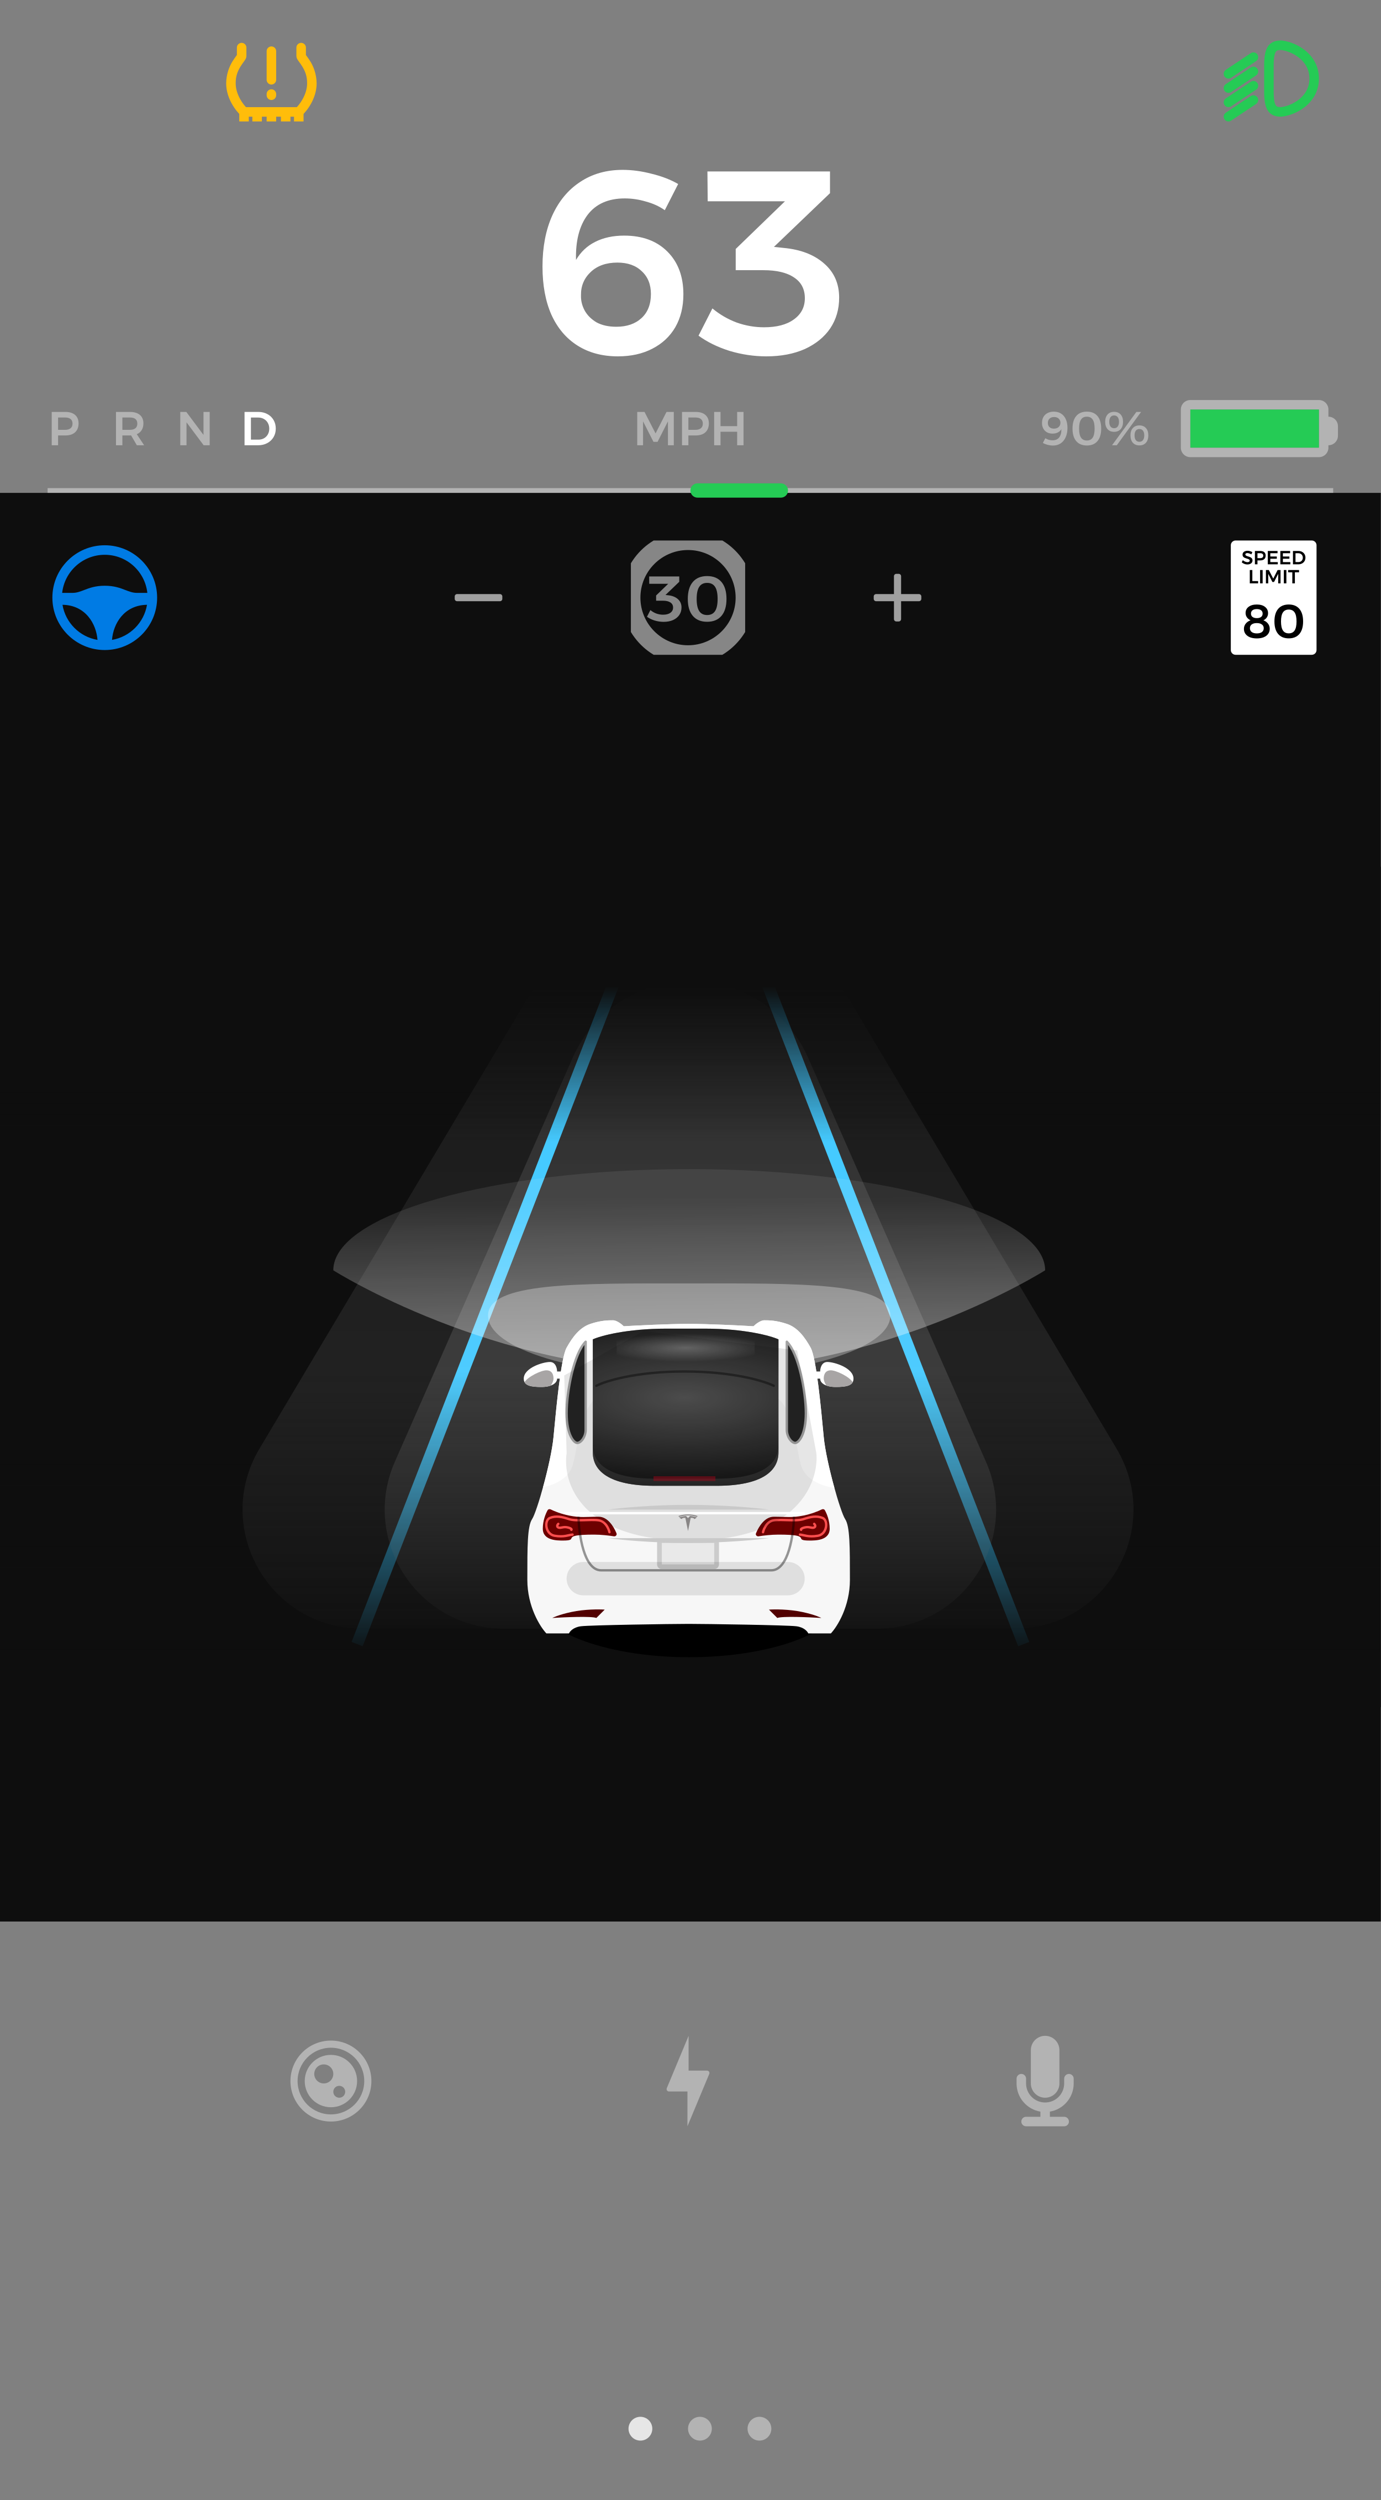 <?xml version="1.0" encoding="UTF-8" standalone="no"?><!DOCTYPE svg PUBLIC "-//W3C//DTD SVG 1.1//EN" "http://www.w3.org/Graphics/SVG/1.1/DTD/svg11.dtd"><svg width="100%" height="100%" viewBox="0 0 2417 4375" version="1.1" xmlns="http://www.w3.org/2000/svg" xmlns:xlink="http://www.w3.org/1999/xlink" xml:space="preserve" xmlns:serif="http://www.serif.com/" style="fill-rule:evenodd;clip-rule:evenodd;stroke-linejoin:round;stroke-miterlimit:1.414;"><rect x="0" y="0" width="2417" height="4375" fill="#808080" stroke="none"/><g id="Sidebar"><g id="Dark"><g id="Group"><path id="path0_fill" d="M1141.67,4250c0,11.506 -9.328,20.833 -20.834,20.833c-11.506,0 -20.833,-9.327 -20.833,-20.833c0,-11.506 9.327,-20.833 20.833,-20.833c11.506,0 20.834,9.327 20.834,20.833Z" style="fill:#fff;fill-opacity:0.8;fill-rule:nonzero;"/><path id="path0_fill1" serif:id="path0_fill" d="M1245.83,4250c0,11.506 -9.327,20.833 -20.833,20.833c-11.506,0 -20.833,-9.327 -20.833,-20.833c0,-11.506 9.327,-20.833 20.833,-20.833c11.506,0 20.833,9.327 20.833,20.833Z" style="fill:#fff;fill-opacity:0.4;fill-rule:nonzero;"/><path id="path0_fill2" serif:id="path0_fill" d="M1350,4250c0,11.506 -9.327,20.833 -20.833,20.833c-11.506,0 -20.834,-9.327 -20.834,-20.833c0,-11.506 9.328,-20.833 20.834,-20.833c11.506,0 20.833,9.327 20.833,20.833Z" style="fill:#fff;fill-opacity:0.4;fill-rule:nonzero;"/></g><g id="action-icons" serif:id="action icons"><path id="path1_fill" d="M1829.17,3562.5c-13.808,0 -25,11.194 -25,25l0,58.333c0,13.807 11.192,25 25,25c13.807,0 25,-11.193 25,-25l0,-58.333c0,-13.806 -11.193,-25 -25,-25Zm-33.334,75c0,-4.602 -3.731,-8.333 -8.333,-8.333c-4.602,0 -8.333,3.731 -8.333,8.333l0,8.333c0,24.775 18.018,45.341 41.666,49.309l0,9.025l-25,0c-4.602,0 -8.333,3.731 -8.333,8.333c0,4.602 3.731,8.333 8.333,8.333l66.667,0c4.602,0 8.333,-3.731 8.333,-8.333c0,-4.602 -3.731,-8.333 -8.333,-8.333l-25,0l0,-9.025c23.648,-3.968 41.667,-24.534 41.667,-49.309l0,-8.333c0,-4.602 -3.732,-8.333 -8.334,-8.333c-4.602,0 -8.333,3.731 -8.333,8.333l0,8.333c0,18.411 -14.924,33.334 -33.333,33.334c-18.41,0 -33.334,-14.923 -33.334,-33.334l0,-8.333Z" style="fill:#fff;fill-opacity:0.4;"/><path id="path2_fill" d="M650,3641.67c0,39.119 -31.713,70.833 -70.833,70.833c-39.121,0 -70.834,-31.714 -70.834,-70.833c0,-39.12 31.713,-70.834 70.834,-70.834c39.12,0 70.833,31.714 70.833,70.834Zm-12.5,0c0,32.216 -26.117,58.333 -58.333,58.333c-32.217,0 -58.334,-26.117 -58.334,-58.333c0,-32.217 26.117,-58.334 58.334,-58.334c32.216,0 58.333,26.117 58.333,58.334Zm-58.333,45.833c25.313,0 45.833,-20.52 45.833,-45.833c0,-25.314 -20.52,-45.834 -45.833,-45.834c-25.314,0 -45.834,20.52 -45.834,45.834c0,25.313 20.52,45.833 45.834,45.833Zm-12.5,-41.667c9.205,0 16.666,-7.462 16.666,-16.666c0,-9.204 -7.461,-16.667 -16.666,-16.667c-9.205,0 -16.667,7.463 -16.667,16.667c0,9.204 7.462,16.666 16.667,16.666Zm37.5,14.584c0,5.753 -4.665,10.416 -10.417,10.416c-5.753,0 -10.417,-4.663 -10.417,-10.416c0,-5.754 4.664,-10.417 10.417,-10.417c5.752,0 10.417,4.663 10.417,10.417Z" style="fill:#fff;fill-opacity:0.4;"/><path id="path3_fill" d="M1205.18,3623.4l0,-60.898l-38.191,91.667c-1.144,2.744 0.87,5.769 3.845,5.769l32.312,0l0,60.897l38.191,-91.667c1.144,-2.744 -0.87,-5.768 -3.845,-5.768l-32.312,0Z" style="fill:#fff;fill-opacity:0.4;"/></g><g id="driving"><rect x="0" y="862.5" width="2416.67" height="2500" style="fill:#0e0e0e;fill-rule:nonzero;"/><g id="Dark1" serif:id="Dark"><g id="Group1" serif:id="Group"><path id="path4_stroke" d="M1802.8,2880.88l-454.443,-1160.42l19.396,-7.597l454.445,1160.41l-19.398,7.6Zm-1208.32,-7.629l458.534,-1160.41l19.375,7.656l-458.534,1160.42l-19.375,-7.659Z" style="fill:#0e0e0e;fill-rule:nonzero;"/><path id="path5_stroke" d="M1781.96,2880.85l-450.619,-1160.42l19.421,-7.541l450.619,1160.42l-19.421,7.542Zm-1166.66,-7.542l450.616,-1160.42l19.421,7.541l-450.621,1160.42l-19.416,-7.542Z" style="fill:#24c0ff;fill-rule:nonzero;"/><path id="path6_fill" d="M1414.47,1851.15l311.041,706.58c60.613,137.696 -40.233,292.271 -190.676,292.271l-652.999,0c-150.441,0 -251.287,-154.575 -190.675,-292.271l311.042,-706.58c35.975,-81.728 116.837,-134.482 206.133,-134.482c89.296,0 170.159,52.754 206.134,134.482Z" style="fill:url(#_Linear1);fill-rule:nonzero;"/><path id="path7_fill" d="M1490.15,1755.46l464.077,779.645c82.661,138.871 -17.41,314.892 -179.02,314.892l-1142.09,0c-161.608,0 -261.679,-176.021 -179.017,-314.892l464.075,-779.646c45.075,-75.728 126.692,-122.129 214.821,-122.129l142.333,0c88.13,0 169.746,46.401 214.821,122.13Z" style="fill:url(#_Linear2);fill-rule:nonzero;"/><rect id="path8_fill" x="0" y="1516.67" width="2416.67" height="487.5" style="fill:url(#_Linear3);fill-rule:nonzero;"/><rect id="path9_fill" x="0" y="2400" width="2416.67" height="587.5" style="fill:url(#_Linear4);fill-rule:nonzero;"/><g id="Model-3" serif:id="Model 3"><path id="path10_fill" d="M1479.17,2791.67c0,59.831 -122.188,108.333 -272.917,108.333c-150.728,0 -272.917,-48.502 -272.917,-108.333c0,-59.831 122.189,-108.334 272.917,-108.334c150.729,0 272.917,48.503 272.917,108.334Z" style="fill-rule:nonzero;"/><g id="Headlights"><path id="path11_fill" d="M1829.17,2222.92c0,0 -278.888,177.083 -622.917,177.083c-344.027,0 -622.917,-177.083 -622.917,-177.083c0,-97.801 278.89,-177.084 622.917,-177.084c344.029,0 622.917,79.283 622.917,177.084Z" style="fill:url(#_Linear5);fill-rule:nonzero;"/><path id="path12_fill" d="M1558.33,2302.1c0,58.68 -157.633,106.25 -352.083,106.25c-194.45,0 -352.083,-47.57 -352.083,-106.25c0,-58.681 157.633,-56.25 352.083,-56.25c194.45,0 352.083,-2.431 352.083,56.25Z" style="fill:#fff;fill-opacity:0.298;fill-rule:nonzero;"/></g><g id="Car"><path id="path13_fill" d="M1016.67,2845.83c-13.334,1.667 -19.445,9.03 -20.834,12.5l-39.583,0c-11.111,-11.804 -33.333,-47.083 -33.333,-93.75c0,-58.333 0,-93.75 8.333,-106.25c8.333,-12.5 33.333,-100 37.5,-143.75c4.167,-43.75 12.5,-137.5 22.917,-156.25c10.416,-18.75 22.916,-35.416 41.666,-41.666c18.75,-6.25 31.25,-6.25 39.584,-6.25c6.666,0 15.278,6.944 18.75,10.416c22.916,-1.389 80.833,-4.166 112.5,-4.166l2.083,0c31.667,0 89.583,2.777 112.5,4.166c3.472,-3.472 12.083,-10.416 18.75,-10.416c8.333,0 20.833,0 39.583,6.25c18.75,6.25 31.25,22.916 41.667,41.666c10.417,18.75 18.75,112.5 22.917,156.25c4.166,43.75 29.166,131.25 37.5,143.75c8.333,12.5 8.333,47.917 8.333,106.25c0,46.667 -22.221,81.946 -33.333,93.75l-39.584,0c-1.387,-3.47 -7.5,-10.833 -20.833,-12.5c-16.667,-2.083 -158.333,-4.166 -187.5,-4.166l-2.083,0c-29.167,0 -170.834,2.083 -187.5,4.166Z" style="fill:#f7f7f7;fill-rule:nonzero;"/><path id="path14_fill" d="M950.375,2602.58c18.717,-3.869 44.861,-14.675 51.721,-37.996c2.718,-9.246 4.871,-20.623 7.158,-32.72c6.477,-34.241 14.046,-74.258 38.676,-88.113l308.333,0c24.629,13.855 32.2,53.872 38.675,88.112c2.287,12.098 4.441,23.475 7.158,32.721c7.708,26.209 39.775,36.611 58.283,39.124c-8.362,-30.167 -16.483,-65.841 -18.7,-89.124l-0.758,-8.006c-4.371,-46.261 -12.338,-130.57 -22.158,-148.244c-10.417,-18.75 -22.917,-35.416 -41.667,-41.666c-18.75,-6.25 -31.25,-6.25 -39.583,-6.25c-6.665,0 -15.279,6.944 -18.75,10.416c-22.917,-1.389 -80.835,-4.166 -112.5,-4.166l-2.083,0c-31.665,0 -89.584,2.777 -112.5,4.166c-3.471,-3.472 -12.085,-10.416 -18.75,-10.416c-8.334,0 -20.834,0 -39.584,6.25c-18.75,6.25 -31.25,22.916 -41.666,41.666c-9.819,17.674 -17.786,101.983 -22.16,148.244l-0.757,8.006c-2.189,22.993 -10.132,58.072 -18.388,87.996Z" style="fill:#fff;"/><g id="Group2" serif:id="Group"><g id="Vector-2" serif:id="Vector 2"><path id="path15_fill" d="M1025,2502.08l0,-154.166c-20.833,20.833 -33.333,87.5 -33.333,125c0,37.5 12.5,52.083 18.75,52.083c6.25,0 14.583,-10.417 14.583,-22.917Z" style="fill:#252525;fill-rule:nonzero;"/><path id="path16_stroke_2x" d="M1025,2347.92l2.083,0c0,-0.843 -0.507,-1.603 -1.286,-1.925c-0.778,-0.323 -1.674,-0.144 -2.27,0.452l1.473,1.473Zm-2.083,0l0,154.166l4.166,0l0,-154.166l-4.166,0Zm0,154.166c0.031,5.889 -1.853,11.026 -4.582,14.966c-2.736,3.979 -5.837,5.868 -7.918,5.868l0,4.166c4.168,0 8.359,-3.32 11.352,-7.673c3,-4.394 5.283,-10.715 5.314,-17.327l-4.166,0Zm-12.5,20.834c-0.801,0 -2.263,-0.512 -4.13,-2.29c-1.916,-1.812 -3.839,-4.493 -5.703,-8.49c-3.742,-7.985 -6.834,-20.684 -6.834,-39.22l-4.167,0c0,18.963 3.159,32.305 7.229,40.988c2.042,4.336 4.416,7.645 6.601,9.739c2.236,2.129 4.68,3.439 7.004,3.439l0,-4.166Zm-16.667,-50c-0.004,-18.626 3.092,-44.425 8.797,-68.266c5.73,-23.962 13.965,-45.3 23.926,-55.261l-2.946,-2.946c-10.872,10.872 -19.304,33.283 -25.032,57.238c-5.754,24.076 -8.908,50.361 -8.912,69.235l4.167,0Z" style="fill:#a3a3a3;fill-rule:nonzero;"/></g><g id="Vector-3" serif:id="Vector 3"><path id="path17_fill" d="M1037.5,2541.67l0,-197.917c13.889,-6.25 59.167,-18.75 129.167,-18.75l66.666,0c70,0 115.278,12.5 129.167,18.75l0,197.917c0,31.25 -27.083,58.333 -108.333,58.333l-108.334,0c-81.25,0 -108.333,-27.083 -108.333,-58.333Z" style="fill:#545454;fill-rule:nonzero;"/><path id="path17_fill1" serif:id="path17_fill" d="M1037.5,2541.67l0,-197.917c13.889,-6.25 59.167,-18.75 129.167,-18.75l66.666,0c70,0 115.278,12.5 129.167,18.75l0,197.917c0,31.25 -27.083,58.333 -108.333,58.333l-108.334,0c-81.25,0 -108.333,-27.083 -108.333,-58.333Z" style="fill:url(#_Radial6);fill-rule:nonzero;"/></g><rect id="path18_fill" x="1079.17" y="2329.17" width="241.667" height="54.167" style="fill:url(#_Radial7);fill-rule:nonzero;"/><g id="Vector-21" serif:id="Vector 2"><path id="path15_fill1" serif:id="path15_fill" d="M1377.08,2502.08l0,-154.166c20.834,20.833 33.334,87.5 33.334,125c0,37.5 -12.5,52.083 -18.75,52.083c-6.25,0 -14.584,-10.417 -14.584,-22.917Z" style="fill:#252525;fill-rule:nonzero;"/><path id="path16_stroke_2x1" serif:id="path16_stroke_2x" d="M1377.08,2347.92l-2.083,0c0,-0.843 0.508,-1.603 1.286,-1.925c0.779,-0.323 1.675,-0.144 2.27,0.452l-1.473,1.473Zm2.084,0l0,154.166l-4.167,0l0,-154.166l4.167,0Zm0,154.166c-0.032,5.889 1.852,11.026 4.581,14.966c2.736,3.979 5.837,5.868 7.919,5.868l0,4.166c-4.169,0 -8.359,-3.32 -11.352,-7.673c-3.001,-4.394 -5.283,-10.715 -5.315,-17.327l4.167,0Zm12.5,20.834c0.801,0 2.263,-0.512 4.129,-2.29c1.916,-1.812 3.839,-4.493 5.703,-8.49c3.743,-7.985 6.834,-20.684 6.834,-39.22l4.167,0c0,18.963 -3.158,32.305 -7.228,40.988c-2.043,4.336 -4.416,7.645 -6.602,9.739c-2.235,2.129 -4.679,3.439 -7.003,3.439l0,-4.166Zm16.666,-50c0.004,-18.626 -3.092,-44.425 -8.797,-68.266c-5.73,-23.962 -13.965,-45.3 -23.926,-55.261l2.946,-2.946c10.873,10.872 19.304,33.283 25.033,57.238c5.753,24.076 8.907,50.361 8.911,69.235l-4.167,0Z" style="fill:#a3a3a3;fill-rule:nonzero;"/></g><path id="path19_stroke" d="M1042.79,2423.15c-1.02,0.532 -1.415,1.791 -0.883,2.811c0.532,1.02 1.791,1.415 2.811,0.883l-1.928,-3.694Zm310.449,3.71c1.029,0.515 2.28,0.098 2.795,-0.931c0.515,-1.029 0.098,-2.281 -0.932,-2.795l-1.863,3.726Zm-308.521,-0.016c15.577,-8.127 68.407,-24.764 153.203,-24.764l0,-4.166c-85.205,0 -138.763,16.696 -155.131,25.236l1.928,3.694Zm153.203,-24.764c84.789,0 139.027,16.635 155.318,24.78l1.863,-3.726c-17.042,-8.522 -71.971,-25.22 -157.181,-25.22l0,4.166Z" style="fill-opacity:0.4;fill-rule:nonzero;"/><path id="path20_fill" d="M1037.5,2529.17l0,12.5c0,31.25 27.083,58.333 108.333,58.333l108.334,0c81.25,0 108.333,-27.083 108.333,-58.333l0,-12.5c0,31.25 -27.083,58.333 -108.333,58.333l-108.334,0c-81.25,0 -108.333,-27.083 -108.333,-58.333Z" style="fill:#f2f2f2;fill-opacity:0.098;"/><rect id="path21_fill" x="1143.75" y="2583.33" width="108.333" height="8.333" style="fill:#d0021b;fill-opacity:0.4;fill-rule:nonzero;"/></g><g id="Group3" serif:id="Group"><path id="path22_fill" d="M1047.92,2654.17c15.374,0 25.963,16.604 31.028,28.926c1.191,2.899 -1.384,5.788 -4.48,5.302c-8.785,-1.378 -22.233,-2.978 -34.882,-2.978c-62.5,0 -22.916,10.416 -54.166,10.416c-10.417,0 -35.417,0 -35.417,-20.833c0,-13.866 4.807,-25.81 8.422,-32.231c1.049,-1.864 3.404,-2.382 5.324,-1.441c6.455,3.166 18.324,8.003 32.087,10.755c20.834,4.167 29.167,2.084 52.084,2.084Z" style="fill:#6d0000;fill-rule:nonzero;"/><path id="path23_stroke" d="M1064.62,2681.68c0.25,1.124 1.363,1.832 2.486,1.582c1.123,-0.249 1.831,-1.362 1.582,-2.486l-4.068,0.904Zm-16.716,-21.285l0.294,-2.062l-0.294,2.062Zm-77.083,27.084l-0.343,2.055l0.343,-2.055Zm31.438,-0.009c1.146,-0.104 1.99,-1.117 1.886,-2.263c-0.104,-1.146 -1.117,-1.991 -2.264,-1.886l0.378,4.149Zm-3.745,-11.881c-0.814,0.814 -0.814,2.133 0,2.946c0.813,0.814 2.132,0.814 2.946,0l-2.946,-2.946Zm-19.971,-7.47c0.814,-0.814 0.814,-2.133 0,-2.947c-0.813,-0.813 -2.132,-0.813 -2.946,0l2.946,2.947Zm90.145,12.657c-0.73,-3.261 -2.662,-8.445 -5.868,-12.905c-3.253,-4.492 -8.039,-8.598 -14.622,-9.538l-0.589,4.124c5.084,0.727 8.979,3.913 11.837,7.858c2.905,3.978 4.515,8.377 5.174,11.365l4.068,-0.904Zm-20.49,-22.443c-7.493,-1.061 -17.565,-0.54 -27.173,-0.281c-9.732,0.263 -18.712,0.228 -24.546,-1.717l-1.318,3.953c6.666,2.222 16.437,2.187 25.976,1.929c9.662,-0.261 19.382,-0.782 26.472,0.24l0.589,-4.124Zm-51.719,-1.998c-12.56,-4.186 -23.609,-6.505 -34.766,-2.042l1.548,3.869c9.676,-3.871 19.46,-2.02 31.9,2.126l1.318,-3.953Zm-34.766,-2.042c-3.319,1.328 -5.485,4.202 -6.63,7.502c-1.085,3.188 -1.315,7.242 -0.633,10.963c1.41,7.523 6.58,15.201 16.028,16.776l0.685,-4.11c-7.219,-1.203 -11.424,-7.067 -12.618,-13.434c-0.62,-3.223 -0.459,-6.201 0.474,-8.829c0.873,-2.516 2.353,-4.243 4.242,-4.999l-1.548,-3.869Zm8.765,35.241c16.964,2.827 24.947,-1.443 31.781,-2.064l-0.378,-4.149c-8.444,0.767 -14.348,4.831 -30.718,2.103l-0.685,4.11Zm30.982,-10.999c0.553,-0.553 0.964,-1.401 0.851,-2.413c-0.107,-0.962 -0.649,-1.736 -1.283,-2.316c-1.217,-1.114 -3.384,-2.081 -6.786,-2.932l-1.011,4.043c3.265,0.816 4.57,1.584 4.985,1.963c0.182,0.168 -0.004,0.079 -0.046,-0.297c-0.047,-0.426 0.138,-0.788 0.344,-0.994l2.946,2.946Zm-7.218,-7.661c-4.589,-1.102 -8.172,-0.549 -10.81,-0.021c-2.853,0.57 -4.122,0.833 -5.43,0.179l-1.864,3.727c2.859,1.429 5.756,0.65 8.112,0.179c2.571,-0.514 5.237,-1.003 8.981,-0.021l1.011,-4.043Zm-16.24,0.158c-0.518,-0.259 -0.631,-0.471 -0.653,-0.517c-0.024,-0.052 -0.063,-0.169 -0.009,-0.429c0.127,-0.618 0.651,-1.415 1.203,-1.967l-2.946,-2.947c-0.836,0.837 -1.98,2.332 -2.338,4.074c-0.158,0.844 -0.077,2.113 0.329,3.061c0.507,1.065 1.401,1.877 2.55,2.452l1.864,-3.727Z" style="fill:#fb4e4e;fill-rule:nonzero;"/></g><g id="Group4" serif:id="Group"><path id="path22_fill1" serif:id="path22_fill" d="M1354.17,2654.17c-15.374,0 -25.963,16.604 -31.028,28.926c-1.191,2.899 1.384,5.788 4.479,5.302c8.785,-1.378 22.233,-2.978 34.882,-2.978c62.5,0 22.917,10.416 54.167,10.416c10.416,0 35.416,0 35.416,-20.833c0,-13.866 -4.807,-25.81 -8.421,-32.231c-1.049,-1.864 -3.405,-2.382 -5.325,-1.441c-6.455,3.166 -18.324,8.003 -32.087,10.755c-20.833,4.167 -29.167,2.084 -52.083,2.084Z" style="fill:#6d0000;fill-rule:nonzero;"/><path id="path23_stroke1" serif:id="path23_stroke" d="M1337.46,2681.68c-0.249,1.124 -1.362,1.832 -2.486,1.582c-1.122,-0.249 -1.831,-1.362 -1.581,-2.486l4.067,0.904Zm16.717,-21.285l-0.295,-2.062l0.295,2.062Zm77.083,27.084l0.342,2.055l-0.342,-2.055Zm-31.438,-0.009c-1.146,-0.104 -1.991,-1.117 -1.887,-2.263c0.104,-1.146 1.118,-1.991 2.264,-1.886l-0.377,4.149Zm3.745,-11.881c0.813,0.814 0.813,2.133 0,2.946c-0.814,0.814 -2.133,0.814 -2.947,0l2.947,-2.946Zm19.97,-7.47c-0.813,-0.814 -0.813,-2.133 0,-2.947c0.814,-0.813 2.133,-0.813 2.946,0l-2.946,2.947Zm-90.144,12.657c0.729,-3.261 2.661,-8.445 5.867,-12.905c3.254,-4.492 8.039,-8.598 14.622,-9.538l0.589,4.124c-5.084,0.727 -8.979,3.913 -11.837,7.858c-2.905,3.978 -4.515,8.377 -5.174,11.365l-4.067,-0.904Zm20.489,-22.443c7.493,-1.061 17.565,-0.54 27.174,-0.281c9.731,0.263 18.711,0.228 24.545,-1.717l1.318,3.953c-6.665,2.222 -16.436,2.187 -25.976,1.929c-9.662,-0.261 -19.382,-0.782 -26.472,0.24l-0.589,-4.124Zm51.719,-1.998c12.56,-4.186 23.609,-6.505 34.766,-2.042l-1.548,3.869c-9.676,-3.871 -19.46,-2.02 -31.9,2.126l-1.318,-3.953Zm34.766,-2.042c3.319,1.328 5.486,4.202 6.631,7.502c1.084,3.188 1.315,7.242 0.632,10.963c-1.41,7.523 -6.579,15.201 -16.028,16.776l-0.685,-4.11c7.219,-1.203 11.424,-7.067 12.618,-13.434c0.62,-3.223 0.46,-6.201 -0.474,-8.829c-0.873,-2.516 -2.353,-4.243 -4.242,-4.999l1.548,-3.869Zm-8.765,35.241c-16.963,2.827 -24.947,-1.443 -31.78,-2.064l0.377,-4.149c8.444,0.767 14.349,4.831 30.718,2.103l0.685,4.11Zm-30.982,-10.999c-0.553,-0.553 -0.963,-1.401 -0.851,-2.413c0.107,-0.962 0.65,-1.736 1.283,-2.316c1.217,-1.114 3.384,-2.081 6.786,-2.932l1.011,4.043c-3.264,0.816 -4.57,1.584 -4.985,1.963c-0.182,0.168 0.004,0.079 0.046,-0.297c0.047,-0.426 -0.137,-0.788 -0.343,-0.994l-2.947,2.946Zm7.218,-7.661c4.589,-1.102 8.173,-0.549 10.81,-0.021c2.853,0.57 4.122,0.833 5.431,0.179l1.863,3.727c-2.858,1.429 -5.756,0.65 -8.111,0.179c-2.571,-0.514 -5.238,-1.003 -8.982,-0.021l-1.011,-4.043Zm16.241,0.158c0.517,-0.259 0.63,-0.471 0.652,-0.517c0.025,-0.052 0.063,-0.169 0.01,-0.429c-0.128,-0.618 -0.651,-1.415 -1.204,-1.967l2.946,-2.947c0.837,0.837 1.98,2.332 2.339,4.074c0.157,0.844 0.076,2.113 -0.33,3.061c-0.507,1.065 -1.401,1.877 -2.55,2.452l-1.863,-3.727Z" style="fill:#fb4e4e;fill-rule:nonzero;"/></g><path id="path24_stroke" d="M1010.42,2654.21c0.351,15.708 2.785,39.433 8.895,59.165c3.071,9.885 7.186,19.022 12.399,25.584c5.319,6.668 12.044,11.038 20.372,11.038l0,-4.167c-6.671,0 -12.307,-3.442 -17.114,-9.469c-4.913,-6.134 -8.689,-14.574 -11.677,-24.221c-6.008,-19.33 -8.365,-42.48 -8.709,-58.023l-4.166,0.093Zm377.083,-0.093c-0.343,15.543 -2.701,38.693 -8.708,58.023c-2.989,9.647 -6.764,18.087 -11.677,24.221c-4.807,6.027 -10.443,9.469 -17.115,9.469l0,4.167c8.328,0 15.054,-4.37 20.372,-11.038c5.213,-6.562 9.328,-15.699 12.399,-25.584c6.111,-19.732 8.544,-43.457 8.895,-59.165l-4.166,-0.093Zm-335.417,95.88l297.917,0l0,-4.167l-297.917,0l0,4.167Z" style="fill-opacity:0.4;fill-rule:nonzero;"/><path id="path25_fill" d="M1206.03,2695.83c-189.953,0 -222.032,-101.986 -214.328,-152.98l-4.202,-135.982l138.683,-77.704l268.959,33.995l33.621,179.691c4.904,50.994 -32.781,152.98 -222.733,152.98Z" style="fill-opacity:0.098;fill-rule:nonzero;"/><g id="Rectangle-6" serif:id="Rectangle 6"><path id="path26_fill" d="M1154.17,2700c0,-2.301 1.865,-4.167 4.166,-4.167l91.667,0c2.301,0 4.167,1.866 4.167,4.167l0,37.5c0,2.301 -1.866,4.167 -4.167,4.167l-91.667,0c-2.301,0 -4.166,-1.866 -4.166,-4.167l0,-37.5Z" style="fill:#e9e9e9;fill-rule:nonzero;"/><path id="path27_stroke_2x" d="M1158.33,2700l91.667,0l0,-8.333l-91.667,0l0,8.333Zm91.667,0l0,37.5l8.333,0l0,-37.5l-8.333,0Zm0,37.5l-91.667,0l0,8.333l91.667,0l0,-8.333Zm-91.667,0l0,-37.5l-8.333,0l0,37.5l8.333,0Zm0,-45.833c-4.602,0 -8.333,3.731 -8.333,8.333l8.333,0l0,-8.333Zm91.667,8.333l8.333,0c0,-4.602 -3.73,-8.333 -8.333,-8.333l0,8.333Zm0,37.5l0,8.333c4.603,0 8.333,-3.731 8.333,-8.333l-8.333,0Zm-91.667,0l-8.333,0c0,4.602 3.731,8.333 8.333,8.333l0,-8.333Z" style="fill:#ccc;fill-rule:nonzero;"/></g><path id="path28_fill" d="M1219.9,2654.55c-5.559,-2.129 -10.989,-2.805 -15.733,-2.774c-4.745,-0.031 -10.177,0.645 -15.733,2.774c-0.663,-1.055 -0.934,-1.695 -0.934,-1.695c6.075,-2.111 11.766,-2.835 16.667,-2.853c4.899,0.018 10.589,0.742 16.666,2.853c0,0 -0.191,0.52 -0.934,1.695Zm-11.067,1.572l-4.663,23.047l-4.702,-23.05c-4.415,0.002 -5.815,0.431 -6.018,2.179c0,0 -2.983,-0.977 -4.486,-2.962c5.867,-2.389 11.765,-2.497 11.765,-2.497l3.433,3.684l3.44,-3.683c0,0 5.898,0.108 11.765,2.497c-1.503,1.984 -4.486,2.962 -4.486,2.962c-0.201,-1.749 -1.603,-2.177 -6.048,-2.177Z" style="fill:#888585;"/><path id="path29_fill" d="M1204.17,2633.33c-63.334,0 -119.445,5.556 -139.584,8.334l281.25,0c-20.833,-2.778 -78.333,-8.334 -141.666,-8.334Z" style="fill-opacity:0.098;fill-rule:nonzero;"/><path id="path29_fill1" serif:id="path29_fill" d="M1204.17,2700c-63.334,0 -119.445,-5.556 -139.584,-8.333l281.25,0c-20.833,2.777 -78.333,8.333 -141.666,8.333Z" style="fill:#c9c9c9;fill-rule:nonzero;"/><path id="path30_fill" d="M1058.33,2816.69l-14.583,14.583c-8.333,-3.333 -54.861,-1.389 -77.083,0c0,0 10,-5.417 33.333,-10.417c23.333,-5 48.611,-4.861 58.333,-4.166Z" style="fill:#510000;fill-rule:nonzero;"/><path id="path30_fill1" serif:id="path30_fill" d="M1345.83,2816.69l14.584,14.583c8.333,-3.333 54.861,-1.389 77.083,0c0,0 -10,-5.417 -33.333,-10.417c-23.334,-5 -48.612,-4.861 -58.334,-4.166Z" style="fill:#510000;fill-rule:nonzero;"/><rect id="path31_stroke" x="987.5" y="2645.83" width="420.833" height="4.167" style="fill:#fff;fill-rule:nonzero;"/><g id="Group5" serif:id="Group"><path id="path32_fill" d="M975,2400l10.417,0l0,12.5l-10.417,0c0,8.333 -10.417,14.583 -27.083,14.583c-18.75,0 -31.25,-2.083 -31.25,-14.583c0,-18.75 33.333,-29.167 45.833,-29.167c10,0 12.5,11.111 12.5,16.667Z" style="fill:#fff;fill-rule:nonzero;"/><path id="path33_fill" d="M964.251,2424.5c-4.341,1.638 -9.867,2.579 -16.335,2.579c-15.098,0 -26.145,-1.351 -29.874,-8.403c5.898,-9.728 29.146,-20.763 38.208,-20.763c10.416,0 12.5,8.333 12.5,14.583c0,3.814 -2.423,8.677 -4.499,12.004Z" style="fill:#a8a5a5;"/></g><g id="Group6" serif:id="Group"><path id="path32_fill1" serif:id="path32_fill" d="M1435.42,2400l-10.417,0l0,12.5l10.417,0c0,8.333 10.416,14.583 27.083,14.583c18.75,0 31.25,-2.083 31.25,-14.583c0,-18.75 -33.333,-29.167 -45.833,-29.167c-10,0 -12.5,11.111 -12.5,16.667Z" style="fill:#fff;fill-rule:nonzero;"/><path id="path34_fill" d="M1492.38,2418.68c-5.898,-9.728 -29.146,-20.763 -38.208,-20.763c-10.417,0 -12.5,8.333 -12.5,14.583c0,3.814 2.423,8.677 4.498,12.004c4.342,1.638 9.868,2.579 16.335,2.579c15.098,0 26.146,-1.351 29.875,-8.403Z" style="fill:#a8a5a5;"/></g><path id="path35_fill" d="M991.667,2762.5c0,-16.108 13.058,-29.167 29.166,-29.167l358.334,0c16.108,0 29.166,13.059 29.166,29.167c0,16.108 -13.058,29.167 -29.166,29.167l-358.334,0c-16.108,0 -29.166,-13.059 -29.166,-29.167Z" style="fill-opacity:0.098;fill-rule:nonzero;"/></g></g><rect id="path36_fill" x="1033.33" y="1600" width="352.647" height="283.333" style="fill:none;"/></g><g id="Cruise-Control" serif:id="Cruise Control"><clipPath id="_clip8"><rect x="1104.17" y="945.833" width="200" height="200"/></clipPath><g clip-path="url(#_clip8)"><path id="path38_stroke_2x" d="M1287.5,1045.83c0,46.024 -37.31,83.334 -83.333,83.334l0,33.333c64.433,0 116.666,-52.233 116.666,-116.667l-33.333,0Zm-83.333,83.334c-46.024,0 -83.334,-37.31 -83.334,-83.334l-33.333,0c0,64.434 52.233,116.667 116.667,116.667l0,-33.333Zm-83.334,-83.334c0,-46.023 37.31,-83.333 83.334,-83.333l0,-33.333c-64.434,0 -116.667,52.233 -116.667,116.666l33.333,0Zm83.334,-83.333c46.023,0 83.333,37.31 83.333,83.333l33.333,0c0,-64.433 -52.233,-116.666 -116.666,-116.666l0,33.333Z" style="fill:#fff;fill-opacity:0.498;fill-rule:nonzero;"/><path id="path39_fill" d="M1168.91,1041.6c7.274,0.675 13.049,2.888 17.324,6.638c4.35,3.75 6.525,8.662 6.525,14.737c0,4.95 -1.275,9.338 -3.825,13.163c-2.55,3.75 -6.187,6.712 -10.912,8.887c-4.725,2.1 -10.238,3.15 -16.538,3.15c-5.325,0 -10.612,-0.787 -15.862,-2.362c-5.175,-1.65 -9.6,-3.825 -13.275,-6.525l5.963,-11.7c3.15,2.625 6.637,4.65 10.462,6.075c3.825,1.35 7.725,2.025 11.7,2.025c5.475,0 9.75,-1.125 12.825,-3.375c3.15,-2.25 4.725,-5.288 4.725,-9.113c0,-3.9 -1.537,-6.862 -4.612,-8.887c-3.075,-2.1 -7.463,-3.15 -13.163,-3.15l-11.925,0l0,-9.113l21.15,-20.475l-33.187,0l-0.113,-12.825l52.65,0l0,9.338l-24.075,23.062l4.162,0.45Zm68.713,-33.525c10.875,0 19.237,3.45 25.087,10.35c5.85,6.9 8.775,16.8 8.775,29.7c0,12.825 -2.925,22.688 -8.775,29.588c-5.85,6.9 -14.212,10.35 -25.087,10.35c-10.875,0 -19.238,-3.45 -25.088,-10.35c-5.85,-6.9 -8.775,-16.763 -8.775,-29.588c0,-12.9 2.925,-22.8 8.775,-29.7c5.85,-6.9 14.213,-10.35 25.088,-10.35Zm0,11.925c-6.225,0 -10.838,2.288 -13.838,6.863c-3,4.5 -4.5,11.587 -4.5,21.262c0,9.6 1.5,16.688 4.5,21.263c3,4.575 7.613,6.862 13.838,6.862c6.225,0 10.837,-2.287 13.837,-6.862c3,-4.575 4.5,-11.663 4.5,-21.263c0,-9.675 -1.5,-16.762 -4.5,-21.262c-3,-4.575 -7.612,-6.863 -13.837,-6.863Z" style="fill:#fff;fill-opacity:0.498;fill-rule:nonzero;"/></g></g><g id="Dark2" serif:id="Dark"><path id="path40_fill" d="M2154.17,954.167c0,-4.603 3.731,-8.334 8.333,-8.334l133.333,0c4.603,0 8.334,3.731 8.334,8.334l0,183.333c0,4.602 -3.731,8.333 -8.334,8.333l-133.333,0c-4.602,0 -8.333,-3.731 -8.333,-8.333l0,-183.333Z" style="fill:#fff;fill-rule:nonzero;"/><path id="path41_fill" d="M2190.06,970.167c-1.2,-0.734 -2.433,-1.3 -3.7,-1.7c-1.244,-0.4 -2.344,-0.6 -3.3,-0.6c-1.066,0 -1.911,0.2 -2.533,0.6c-0.622,0.4 -0.933,0.955 -0.933,1.666c0,0.645 0.211,1.189 0.633,1.634c0.445,0.422 0.989,0.777 1.633,1.066c0.667,0.267 1.567,0.567 2.7,0.9c1.578,0.467 2.867,0.934 3.867,1.4c1.022,0.467 1.889,1.156 2.6,2.067c0.711,0.911 1.067,2.111 1.067,3.6c0,1.422 -0.389,2.667 -1.167,3.733c-0.755,1.045 -1.811,1.845 -3.167,2.4c-1.333,0.556 -2.866,0.834 -4.6,0.834c-1.822,0 -3.6,-0.334 -5.333,-1c-1.733,-0.689 -3.244,-1.6 -4.533,-2.734l1.866,-3.8c1.178,1.089 2.5,1.945 3.967,2.567c1.467,0.622 2.833,0.933 4.1,0.933c1.245,0 2.222,-0.233 2.933,-0.7c0.712,-0.489 1.067,-1.144 1.067,-1.966c0,-0.667 -0.222,-1.211 -0.667,-1.634c-0.422,-0.444 -0.966,-0.8 -1.633,-1.066c-0.667,-0.267 -1.578,-0.567 -2.733,-0.9c-1.578,-0.467 -2.867,-0.923 -3.867,-1.367c-1,-0.444 -1.855,-1.111 -2.567,-2c-0.711,-0.911 -1.066,-2.1 -1.066,-3.567c0,-1.355 0.355,-2.533 1.066,-3.533c0.734,-1.022 1.756,-1.811 3.067,-2.367c1.333,-0.555 2.867,-0.833 4.6,-0.833c1.511,0 3,0.222 4.467,0.667c1.489,0.444 2.811,1.044 3.966,1.8l-1.8,3.9Zm15.831,-6c2.934,0 5.2,0.7 6.8,2.1c1.623,1.4 2.434,3.377 2.434,5.933c0,2.667 -0.811,4.744 -2.434,6.233c-1.6,1.467 -3.866,2.2 -6.8,2.2l-5.1,0l0,6.867l-4.466,0l0,-23.333l9.566,0Zm-0.233,12.533c1.689,0 2.978,-0.367 3.867,-1.1c0.911,-0.733 1.366,-1.822 1.366,-3.267c0,-1.422 -0.455,-2.489 -1.366,-3.2c-0.889,-0.711 -2.178,-1.066 -3.867,-1.066l-4.867,0l0,8.633l4.867,0Zm13.16,-12.533l17.1,0l0,3.9l-12.633,0l0,5.766l11.333,0l0,3.9l-11.333,0l0,5.867l13.033,0l0,3.9l-17.5,0l0,-23.333Zm22.038,0l17.1,0l0,3.9l-12.633,0l0,5.766l11.333,0l0,3.9l-11.333,0l0,5.867l13.033,0l0,3.9l-17.5,0l0,-23.333Zm31.738,0c2.333,0 4.422,0.5 6.266,1.5c1.845,0.977 3.289,2.355 4.334,4.133c1.044,1.778 1.566,3.789 1.566,6.033c0,2.245 -0.533,4.256 -1.599,6.034c-1.045,1.755 -2.5,3.133 -4.367,4.133c-1.867,1 -3.989,1.5 -6.367,1.5l-9.533,0l0,-23.333l9.7,0Zm0.1,19.4c1.422,0 2.7,-0.323 3.833,-0.967c1.156,-0.667 2.056,-1.578 2.7,-2.733c0.644,-1.178 0.967,-2.511 0.967,-4c0,-1.489 -0.333,-2.823 -1,-4c-0.667,-1.2 -1.589,-2.123 -2.767,-2.767c-1.156,-0.667 -2.456,-1 -3.9,-1l-5.167,0l0,15.467l5.334,0Zm-85.337,13.933l4.466,0l0,19.3l10.067,0l0,4.033l-14.533,0l0,-23.333Zm18.034,0l4.466,0l0,23.333l-4.466,0l0,-23.333Zm10.188,0l5.1,0l7.734,15.033l7.666,-15.033l5.1,0l0,23.333l-4.1,0l0,-16.733l-7.266,14.333l-2.867,0l-7.3,-14.333l0,16.733l-4.067,0l0,-23.333Zm31.348,0l4.467,0l0,23.333l-4.467,0l0,-23.333Zm7.589,0l19.033,0l0,3.967l-7.267,0l0,19.366l-4.5,0l0,-19.366l-7.266,0l0,-3.967Z" style="fill-rule:nonzero;"/><path id="path42_fill" d="M2199.59,1057.83c6.111,0 10.917,1.389 14.417,4.167c3.555,2.722 5.333,6.444 5.333,11.167c0,2.666 -0.722,5.083 -2.167,7.25c-1.444,2.166 -3.444,3.861 -6,5.083c3.445,1.278 6.139,3.222 8.084,5.833c2,2.612 3,5.612 3,9c0,3.389 -0.917,6.362 -2.75,8.917c-1.834,2.555 -4.472,4.528 -7.917,5.917c-3.389,1.333 -7.361,2 -11.917,2c-4.555,0 -8.555,-0.667 -12,-2c-3.389,-1.389 -6,-3.334 -7.833,-5.834c-1.833,-2.5 -2.75,-5.444 -2.75,-8.833c0,-3.445 1.028,-6.472 3.083,-9.083c2.056,-2.667 4.889,-4.639 8.5,-5.917c-2.722,-1.333 -4.861,-3.111 -6.416,-5.333c-1.5,-2.222 -2.25,-4.695 -2.25,-7.417c0,-4.556 1.75,-8.167 5.25,-10.833c3.555,-2.723 8.333,-4.084 14.333,-4.084Zm0.083,8c-3.222,0 -5.75,0.695 -7.583,2.084c-1.778,1.389 -2.667,3.333 -2.667,5.833c0,2.5 0.889,4.445 2.667,5.833c1.833,1.389 4.361,2.084 7.583,2.084c3.222,0 5.722,-0.695 7.5,-2.084c1.778,-1.388 2.667,-3.333 2.667,-5.833c0,-2.5 -0.889,-4.444 -2.667,-5.833c-1.778,-1.389 -4.278,-2.084 -7.5,-2.084Zm-0.083,24.5c-3.778,0 -6.722,0.778 -8.833,2.334c-2.112,1.555 -3.167,3.75 -3.167,6.583c0,2.889 1.055,5.139 3.167,6.75c2.111,1.611 5.083,2.417 8.916,2.417c3.778,0 6.722,-0.778 8.834,-2.334c2.166,-1.611 3.25,-3.861 3.25,-6.75c0,-2.833 -1.084,-5.028 -3.25,-6.583c-2.112,-1.611 -5.084,-2.417 -8.917,-2.417Zm55.986,-32.5c8.056,0 14.25,2.556 18.584,7.667c4.333,5.111 6.5,12.445 6.5,22c0,9.5 -2.167,16.805 -6.5,21.917c-4.334,5.111 -10.528,7.666 -18.584,7.666c-8.055,0 -14.25,-2.555 -18.583,-7.666c-4.333,-5.112 -6.5,-12.417 -6.5,-21.917c0,-9.555 2.167,-16.889 6.5,-22c4.333,-5.111 10.528,-7.667 18.583,-7.667Zm0,8.834c-4.611,0 -8.028,1.694 -10.25,5.083c-2.222,3.333 -3.333,8.583 -3.333,15.75c0,7.111 1.111,12.361 3.333,15.75c2.222,3.389 5.639,5.083 10.25,5.083c4.611,0 8.028,-1.694 10.25,-5.083c2.222,-3.389 3.334,-8.639 3.334,-15.75c0,-7.167 -1.112,-12.417 -3.334,-15.75c-2.222,-3.389 -5.639,-5.083 -10.25,-5.083Z" style="fill-rule:nonzero;"/></g><path id="path43_fill" d="M275,1045.83c0,50.627 -41.04,91.667 -91.667,91.667c-50.626,0 -91.666,-41.04 -91.666,-91.667c0,-50.626 41.04,-91.666 91.666,-91.666c50.627,0 91.667,41.04 91.667,91.666Zm-165.629,12.507c40.452,0.554 59.182,33.44 61.265,61.423c-31.311,-5.339 -56.004,-30.085 -61.265,-61.423Zm86.66,61.423c31.311,-5.339 56.004,-30.085 61.265,-61.423c-40.452,0.554 -59.182,33.44 -61.265,61.423Zm61.844,-82.263c-4.146,-37.5 -35.937,-66.667 -74.542,-66.667c-38.604,0 -70.396,29.167 -74.542,66.667l18.292,0c7.176,0 13.192,-2.317 20.044,-4.955c9.066,-3.491 19.597,-7.545 36.206,-7.545c16.61,0 27.141,4.054 36.207,7.545c6.852,2.638 12.868,4.955 20.043,4.955l18.292,0Z" style="fill:#007be4;"/><path id="path44_fill" d="M1568.75,1004.17c-2.301,0 -4.167,1.865 -4.167,4.166l0,31.25l-31.25,0c-2.301,0 -4.166,1.866 -4.166,4.167l0,4.167c0,2.301 1.865,4.166 4.166,4.166l31.25,0l0,31.25c0,2.301 1.866,4.167 4.167,4.167l4.167,0c2.301,0 4.166,-1.866 4.166,-4.167l0,-31.25l31.25,0c2.301,0 4.167,-1.865 4.167,-4.166l0,-4.167c0,-2.301 -1.866,-4.167 -4.167,-4.167l-31.25,0l0,-31.25c0,-2.301 -1.865,-4.166 -4.166,-4.166l-4.167,0Z" style="fill:#fff;fill-opacity:0.6;"/><path id="path45_fill" d="M800,1052.08c-2.301,0 -4.167,-1.865 -4.167,-4.166l0,-4.167c0,-2.301 1.866,-4.167 4.167,-4.167l75,0c2.301,0 4.167,1.866 4.167,4.167l0,4.167c0,2.301 -1.866,4.166 -4.167,4.166l-75,0Z" style="fill:#fff;fill-opacity:0.6;fill-rule:nonzero;"/></g></g><g id="Battery-Level" serif:id="Battery Level"><path id="path46_fill" d="M1829.53,766.833c1.722,1.167 3.694,2.084 5.916,2.75c2.223,0.612 4.445,0.917 6.667,0.917c5.223,0 9.139,-1.722 11.75,-5.167c2.611,-3.5 3.861,-8.278 3.75,-14.333c-1.5,2.5 -3.555,4.417 -6.167,5.75c-2.61,1.333 -5.666,2 -9.166,2c-5.722,0 -10.25,-1.695 -13.584,-5.083c-3.333,-3.389 -5,-7.945 -5,-13.667c0,-4 0.834,-7.472 2.5,-10.417c1.723,-2.944 4.14,-5.222 7.25,-6.833c3.112,-1.611 6.75,-2.417 10.917,-2.417c4.945,0 9.195,1.139 12.75,3.417c3.611,2.278 6.361,5.556 8.25,9.833c1.945,4.278 2.917,9.362 2.917,15.25c0,6.167 -1.056,11.584 -3.167,16.25c-2.055,4.667 -5,8.278 -8.833,10.834c-3.834,2.5 -8.306,3.75 -13.417,3.75c-2.944,0 -6.027,-0.417 -9.25,-1.25c-3.167,-0.834 -5.972,-1.945 -8.417,-3.334l4.334,-8.25Zm15.333,-37.083c-3.277,0 -5.917,0.917 -7.917,2.75c-2,1.833 -3,4.361 -3,7.583c0,3.112 0.945,5.556 2.834,7.334c1.889,1.778 4.472,2.666 7.75,2.666c3.556,0 6.361,-0.972 8.416,-2.916c2.056,-2 3.056,-4.472 3,-7.417c0.056,-2.667 -0.888,-5 -2.833,-7c-1.889,-2 -4.639,-3 -8.25,-3Zm57.322,-9.417c8.055,0 14.25,2.556 18.583,7.667c4.333,5.111 6.5,12.445 6.5,22c0,9.5 -2.167,16.805 -6.5,21.917c-4.333,5.111 -10.528,7.666 -18.583,7.666c-8.056,0 -14.25,-2.555 -18.584,-7.666c-4.333,-5.112 -6.5,-12.417 -6.5,-21.917c0,-9.555 2.167,-16.889 6.5,-22c4.334,-5.111 10.528,-7.667 18.584,-7.667Zm0,8.834c-4.612,0 -8.028,1.694 -10.25,5.083c-2.222,3.333 -3.334,8.583 -3.334,15.75c0,7.111 1.112,12.361 3.334,15.75c2.222,3.389 5.638,5.083 10.25,5.083c4.611,0 8.028,-1.694 10.25,-5.083c2.222,-3.389 3.333,-8.639 3.333,-15.75c0,-7.167 -1.111,-12.417 -3.333,-15.75c-2.222,-3.389 -5.639,-5.083 -10.25,-5.083Zm47.671,-8.5c4.889,0 8.722,1.555 11.5,4.666c2.778,3.056 4.167,7.306 4.167,12.75c0,5.445 -1.389,9.75 -4.167,12.917c-2.778,3.111 -6.611,4.667 -11.5,4.667c-4.833,0 -8.639,-1.556 -11.417,-4.667c-2.778,-3.167 -4.166,-7.472 -4.166,-12.917c0,-5.389 1.388,-9.639 4.166,-12.75c2.778,-3.111 6.584,-4.666 11.417,-4.666Zm0,6.333c-2.667,0 -4.75,0.972 -6.25,2.917c-1.445,1.944 -2.167,4.666 -2.167,8.166c0,3.556 0.722,6.334 2.167,8.334c1.5,1.944 3.583,2.916 6.25,2.916c2.722,0 4.833,-0.972 6.333,-2.916c1.5,-2 2.25,-4.778 2.25,-8.334c0,-3.5 -0.75,-6.222 -2.25,-8.166c-1.5,-1.945 -3.611,-2.917 -6.333,-2.917Zm39,-6.167l8.25,0l-42.5,58.334l-8.333,0l42.583,-58.334Zm5.25,23.584c4.889,0 8.722,1.555 11.5,4.666c2.778,3.056 4.167,7.306 4.167,12.75c0,5.445 -1.389,9.75 -4.167,12.917c-2.778,3.111 -6.611,4.667 -11.5,4.667c-4.833,0 -8.639,-1.556 -11.417,-4.667c-2.778,-3.167 -4.166,-7.472 -4.166,-12.917c0,-5.388 1.388,-9.638 4.166,-12.75c2.778,-3.111 6.584,-4.666 11.417,-4.666Zm0,6.333c-2.667,0 -4.75,0.972 -6.25,2.917c-1.445,1.944 -2.167,4.666 -2.167,8.166c0,3.556 0.722,6.334 2.167,8.334c1.5,1.944 3.583,2.916 6.25,2.916c2.722,0 4.833,-0.972 6.333,-2.916c1.5,-2 2.25,-4.778 2.25,-8.334c0,-3.5 -0.75,-6.222 -2.25,-8.166c-1.5,-1.945 -3.611,-2.917 -6.333,-2.917Z" style="fill:#fff;fill-opacity:0.4;fill-rule:nonzero;"/><g id="battery"><path id="path48_stroke_2x" d="M2320.83,770.833l-8.333,0l0,8.334l8.333,0l0,-8.334Zm0,-33.333l0,-8.333l-8.333,0l0,8.333l8.333,0Zm-237.5,-20.833l0,-16.667c-9.204,0 -16.666,7.462 -16.666,16.667l16.666,0Zm0,66.666l0,-66.666l-16.666,0l0,66.666l16.666,0Zm0,0l-16.666,0c0,9.205 7.462,16.667 16.666,16.667l0,-16.667Zm225,0l-225,0l0,16.667l225,0l0,-16.667Zm0,0l0,16.667c9.205,0 16.667,-7.462 16.667,-16.667l-16.667,0Zm0,-66.666l0,66.666l16.667,0l0,-66.666l-16.667,0Zm0,0l16.667,0c0,-9.205 -7.462,-16.667 -16.667,-16.667l0,16.667Zm-225,0l225,0l0,-16.667l-225,0l0,16.667Zm237.5,62.5l4.167,0l0,-16.667l-4.167,0l0,16.667Zm-8.333,-41.667l0,33.333l16.667,0l0,-33.333l-16.667,0Zm12.5,-8.333l-4.167,0l0,16.666l4.167,0l0,-16.666Zm16.667,16.666c0,-9.204 -7.462,-16.666 -16.667,-16.666l0,16.666l16.667,0Zm0,16.667l0,-16.667l-16.667,0l0,16.667l16.667,0Zm-16.667,16.667c9.205,0 16.667,-7.462 16.667,-16.667l-16.667,0l0,16.667Z" style="fill:#fff;fill-opacity:0.4;fill-rule:nonzero;"/><rect id="path49_fill" x="2083.33" y="716.667" width="225" height="66.667" style="fill:#25cb55;fill-rule:nonzero;"/></g></g><g id="gear"><path id="path50_fill" d="M114.417,720.833c7.333,0 13,1.75 17,5.25c4.055,3.5 6.083,8.445 6.083,14.834c0,6.666 -2.028,11.861 -6.083,15.583c-4,3.667 -9.667,5.5 -17,5.5l-12.75,0l0,17.167l-11.167,0l0,-58.334l23.917,0Zm-0.584,31.334c4.223,0 7.445,-0.917 9.667,-2.75c2.278,-1.834 3.417,-4.556 3.417,-8.167c0,-3.556 -1.139,-6.222 -3.417,-8c-2.222,-1.778 -5.444,-2.667 -9.667,-2.667l-12.166,0l0,21.584l12.166,0Z" style="fill:#fff;fill-opacity:0.4;fill-rule:nonzero;"/><path id="path51_fill" d="M239.5,779.167l-10.083,-17.25c-0.445,0.055 -1.139,0.083 -2.084,0.083l-13.166,0l0,17.167l-11.167,0l0,-58.334l24.333,0c7.556,0 13.389,1.75 17.5,5.25c4.112,3.5 6.167,8.445 6.167,14.834c0,4.555 -1,8.444 -3,11.666c-1.945,3.222 -4.805,5.639 -8.583,7.25l12.833,19.334l-12.75,0Zm-25.333,-27l13.166,0c4.223,0 7.445,-0.917 9.667,-2.75c2.222,-1.834 3.333,-4.556 3.333,-8.167c0,-3.556 -1.111,-6.222 -3.333,-8c-2.222,-1.778 -5.444,-2.667 -9.667,-2.667l-13.166,0l0,21.584Z" style="fill:#fff;fill-opacity:0.4;fill-rule:nonzero;"/><path id="path52_fill" d="M356.167,720.833l10.833,0l0,58.334l-10.583,0l-30,-40.167l0,40.167l-10.917,0l0,-58.334l10.583,0l30.084,40.25l0,-40.25Z" style="fill:#fff;fill-opacity:0.4;fill-rule:nonzero;"/><path id="path53_fill" d="M452.25,720.833c5.833,0 11.055,1.25 15.667,3.75c4.611,2.445 8.222,5.889 10.833,10.334c2.611,4.444 3.917,9.472 3.917,15.083c0,5.611 -1.334,10.639 -4,15.083c-2.612,4.389 -6.25,7.834 -10.917,10.334c-4.667,2.5 -9.972,3.75 -15.917,3.75l-23.833,0l0,-58.334l24.25,0Zm0.25,48.5c3.556,0 6.75,-0.805 9.583,-2.416c2.889,-1.667 5.139,-3.945 6.75,-6.834c1.612,-2.944 2.417,-6.278 2.417,-10c0,-3.722 -0.833,-7.055 -2.5,-10c-1.667,-3 -3.972,-5.305 -6.917,-6.916c-2.889,-1.667 -6.139,-2.5 -9.75,-2.5l-12.916,0l0,38.666l13.333,0Z" style="fill:#fff;fill-rule:nonzero;"/></g><g id="Speedometer"><path id="path54_fill" d="M1115.28,720.833l12.75,0l19.334,37.584l19.166,-37.584l12.75,0l0,58.334l-10.25,0l0,-41.834l-18.166,35.834l-7.167,0l-18.25,-35.834l0,41.834l-10.167,0l0,-58.334Zm102.286,0c7.334,0 13,1.75 17,5.25c4.056,3.5 6.084,8.445 6.084,14.834c0,6.666 -2.028,11.861 -6.084,15.583c-4,3.667 -9.666,5.5 -17,5.5l-12.75,0l0,17.167l-11.166,0l0,-58.334l23.916,0Zm-0.583,31.334c4.222,0 7.444,-0.917 9.667,-2.75c2.277,-1.834 3.416,-4.556 3.416,-8.167c0,-3.555 -1.139,-6.222 -3.416,-8c-2.223,-1.778 -5.445,-2.667 -9.667,-2.667l-12.167,0l0,21.584l12.167,0Zm32.9,-31.334l11.167,0l0,24.917l29.083,0l0,-24.917l11.167,0l0,58.334l-11.167,0l0,-23.667l-29.083,0l0,23.667l-11.167,0l0,-58.334Z" style="fill:#fff;fill-opacity:0.4;fill-rule:nonzero;"/><rect id="path55_fill" x="83.333" y="854.167" width="2250" height="8.333" style="fill:#fff;fill-opacity:0.4;fill-rule:nonzero;"/><path id="path56_fill" d="M1208.33,858.333c0,-6.903 5.597,-12.5 12.5,-12.5l145.834,0c6.903,0 12.5,5.597 12.5,12.5c0,6.904 -5.597,12.5 -12.5,12.5l-145.834,0c-6.903,0 -12.5,-5.596 -12.5,-12.5Z" style="fill:#25cb55;fill-rule:nonzero;"/><path id="path57_fill" d="M1163.51,367.833c-9.475,-6.722 -20.475,-11.763 -33,-15.125c-12.225,-3.666 -24.6,-5.5 -37.125,-5.5c-28.725,0 -50.417,9.625 -65.084,28.875c-14.362,19.25 -21.083,45.528 -20.166,78.834c8.25,-14.056 19.4,-24.597 33.458,-31.625c14.358,-7.334 31.317,-11 50.875,-11c31.775,0 56.983,9.319 75.625,27.958c18.637,18.639 27.958,43.542 27.958,74.708c0,22 -4.737,41.25 -14.208,57.75c-9.475,16.195 -22.917,28.722 -40.333,37.584c-17.113,8.861 -37.125,13.291 -60.042,13.291c-27.196,0 -50.725,-6.263 -70.583,-18.791c-19.863,-12.528 -35.142,-30.556 -45.834,-54.084c-10.391,-23.528 -15.583,-51.638 -15.583,-84.333c0,-33.917 5.65,-63.555 16.958,-88.917c11.609,-25.666 27.959,-45.375 49.042,-59.125c21.083,-14.055 45.833,-21.083 74.25,-21.083c16.5,0 33.458,2.292 50.875,6.875c17.721,4.278 33.15,10.236 46.292,17.875l-23.375,45.833Zm-82.959,91.667c-19.558,0 -35.141,5.5 -46.75,16.5c-11.612,11 -17.266,24.597 -16.958,40.792c-0.308,9.166 1.833,18.028 6.417,26.583c4.583,8.25 11.458,15.125 20.625,20.625c9.47,5.195 21.083,7.792 34.833,7.792c18.333,0 33,-5.042 44,-15.125c11,-10.084 16.5,-24.139 16.5,-42.167c0,-16.805 -5.35,-30.097 -16.042,-39.875c-10.391,-10.083 -24.6,-15.125 -42.625,-15.125Zm290.954,-25.667c29.638,2.75 53.167,11.764 70.584,27.042c17.721,15.278 26.583,35.292 26.583,60.042c0,20.166 -5.196,38.041 -15.583,53.625c-10.388,15.278 -25.209,27.347 -44.459,36.208c-19.25,8.555 -41.708,12.833 -67.375,12.833c-21.695,0 -43.237,-3.208 -64.625,-9.625c-21.083,-6.722 -39.112,-15.583 -54.083,-26.583l24.292,-47.667c12.833,10.695 27.041,18.945 42.625,24.75c15.583,5.5 31.471,8.25 47.666,8.25c22.305,0 39.721,-4.583 52.25,-13.75c12.834,-9.166 19.25,-21.541 19.25,-37.125c0,-15.888 -6.262,-27.958 -18.791,-36.208c-12.529,-8.555 -30.404,-12.833 -53.625,-12.833l-48.584,0l0,-37.125l86.167,-83.417l-135.208,0l-0.459,-52.25l214.5,0l0,38.042l-98.083,93.958l16.958,1.833Z" style="fill:#fff;fill-rule:nonzero;"/></g><g id="top-info-icons" serif:id="top info icons"><path id="path58_stroke" d="M2241.67,79.167l0.593,-8.313l-0.296,-0.021l-0.297,0l0,8.334Zm0,116.666l0,8.334l0.297,0l0.296,-0.022l-0.593,-8.312Zm-43.294,-88.899c3.829,-2.553 4.864,-7.727 2.311,-11.557c-2.553,-3.829 -7.727,-4.864 -11.557,-2.311l9.245,13.868Zm-52.995,15.299c-3.829,2.553 -4.864,7.727 -2.311,11.556c2.553,3.83 7.727,4.864 11.556,2.311l-9.245,-13.867Zm52.995,9.701c3.83,-2.553 4.865,-7.727 2.312,-11.557c-2.553,-3.829 -7.727,-4.864 -11.557,-2.311l9.245,13.868Zm-52.995,15.299c-3.829,2.553 -4.864,7.727 -2.311,11.556c2.553,3.83 7.727,4.864 11.556,2.311l-9.245,-13.867Zm52.995,9.701c3.83,-2.553 4.865,-7.727 2.312,-11.557c-2.553,-3.829 -7.727,-4.864 -11.557,-2.311l9.245,13.868Zm-52.995,15.299c-3.829,2.553 -4.864,7.727 -2.311,11.556c2.553,3.83 7.727,4.864 11.556,2.311l-9.245,-13.867Zm52.995,9.701c3.83,-2.553 4.865,-7.727 2.312,-11.557c-2.553,-3.829 -7.727,-4.864 -11.557,-2.311l9.245,13.868Zm-52.995,15.299c-3.829,2.553 -4.864,7.727 -2.311,11.556c2.553,3.83 7.727,4.864 11.556,2.311l-9.245,-13.867Zm95.696,-109.754c8.086,0.577 21.092,4.666 31.932,13.107c10.597,8.25 18.662,20.237 18.662,36.914l16.666,0c0,-22.906 -11.38,-39.392 -25.088,-50.065c-13.465,-10.483 -29.626,-15.769 -40.985,-16.581l-1.187,16.625Zm0.594,-16.646c-8.695,0 -17.356,2.218 -22.913,10.939c-4.794,7.521 -6.254,18.574 -6.254,32.811l16.667,0c0,-14.096 1.665,-20.752 3.642,-23.855c1.214,-1.904 2.969,-3.228 8.858,-3.228l0,-16.667Zm0.593,133.312c11.359,-0.811 27.52,-6.097 40.985,-16.58c13.708,-10.673 25.088,-27.159 25.088,-50.065l-16.666,0c0,16.677 -8.065,28.664 -18.662,36.914c-10.84,8.441 -23.846,12.53 -31.932,13.107l1.187,16.624Zm-0.593,-16.645c-5.89,0 -7.645,-1.324 -8.858,-3.228c-1.977,-3.104 -3.642,-9.759 -3.642,-23.855l-16.667,0c0,14.237 1.46,25.29 6.254,32.811c5.557,8.721 14.218,10.939 22.913,10.939l0,-16.667Zm-12.5,-27.083l0,-45.834l-16.667,0l0,45.834l16.667,0Zm-40.04,-67.351l-43.75,29.167l9.245,13.867l43.75,-29.166l-9.245,-13.868Zm0,25l-43.75,29.167l9.245,13.867l43.75,-29.166l-9.245,-13.868Zm0,25l-43.75,29.167l9.245,13.867l43.75,-29.166l-9.245,-13.868Zm0,25l-43.75,29.167l9.245,13.867l43.75,-29.166l-9.245,-13.868Z" style="fill:#25cb55;fill-rule:nonzero;"/><g id="Group7" serif:id="Group"><path id="path59_stroke" d="M431.25,83.333c0,-4.602 -3.731,-8.333 -8.333,-8.333c-4.603,0 -8.334,3.731 -8.334,8.333l16.667,0Zm-4.167,112.5l-5.605,6.167c1.534,1.394 3.532,2.167 5.605,2.167l0,-8.334Zm108.334,-112.5c0,-4.602 -3.731,-8.333 -8.334,-8.333c-4.602,0 -8.333,3.731 -8.333,8.333l16.667,0Zm-12.5,112.5l0,8.334c2.073,0 4.071,-0.773 5.605,-2.167l-5.605,-6.167Zm-108.334,-112.5c0,2.084 0,11.25 0,14.584l16.667,0c0,-3.334 0,-12.5 0,-14.584l-16.667,0Zm0,14.584c0,-2.01 0.905,-3.1 0.382,-2.229c-0.336,0.573 -0.856,1.289 -1.71,2.46c-1.725,2.365 -4.285,5.796 -6.859,10.065c-4.962,8.306 -10.393,21.362 -10.563,37.62l16.667,0c-0.17,-12.908 3.774,-21.727 8.187,-29.046c2.114,-3.543 4.241,-6.362 6.032,-8.815c0.903,-1.239 1.848,-2.573 2.538,-3.709c0.502,-0.837 1.993,-3.295 1.993,-6.346l-16.667,0Zm-18.75,47.916c0,26.611 17.102,48.4 25.645,56.167l11.211,-12.333c-6.735,-6.122 -20.189,-23.777 -20.189,-43.834l-16.667,0Zm122.917,-62.5l0,14.584l16.667,0l0,-14.584l-16.667,0Zm0,14.584c0,3.051 1.491,5.509 1.993,6.346c0.689,1.136 1.634,2.47 2.538,3.709c1.791,2.453 3.918,5.272 6.031,8.815c4.414,7.319 8.358,16.138 8.188,29.046l16.667,0c-0.17,-16.258 -5.602,-29.314 -10.563,-37.62c-2.574,-4.269 -5.134,-7.7 -6.859,-10.065c-0.855,-1.171 -1.374,-1.887 -1.71,-2.46c-0.523,-0.871 0.382,0.219 0.382,2.229l-16.667,0Zm18.75,47.916c0,20.057 -13.454,37.712 -20.189,43.834l11.211,12.333c8.543,-7.767 25.645,-29.556 25.645,-56.167l-16.667,0Zm-14.583,41.667l-95.834,0l0,16.667l95.834,0l0,-16.667Z" style="fill:#ffbd0a;fill-rule:nonzero;"/><path id="path60_stroke" d="M483.333,212.5l0,-16.667l-16.666,0l0,16.667l16.666,0Zm-25,0l0,-16.667l-16.666,0l0,16.667l16.666,0Zm50,0l0,-16.667l-16.666,0l0,16.667l16.666,0Zm22.917,0l0,-16.667l-16.667,0l0,16.667l16.667,0Zm-95.833,0l0,-16.667l-16.667,0l0,16.667l16.667,0Z" style="fill:#ffbd0a;fill-rule:nonzero;"/><path id="path61_stroke" d="M483.333,89.583c0,-4.602 -3.731,-8.333 -8.333,-8.333c-4.602,0 -8.333,3.731 -8.333,8.333l16.666,0Zm-16.666,50c0,4.603 3.731,8.334 8.333,8.334c4.602,0 8.333,-3.731 8.333,-8.334l-16.666,0Zm0,27.084c0,4.602 3.731,8.333 8.333,8.333c4.602,0 8.333,-3.731 8.333,-8.333l-16.666,0Zm16.666,-2.084c0,-4.602 -3.731,-8.333 -8.333,-8.333c-4.602,0 -8.333,3.731 -8.333,8.333l16.666,0Zm-16.666,-75l0,50l16.666,0l0,-50l-16.666,0Zm16.666,77.084l0,-2.084l-16.666,0l0,2.084l16.666,0Z" style="fill:#ffbd0a;fill-rule:nonzero;"/></g></g></g></g><defs><linearGradient id="_Linear1" x1="0" y1="0" x2="1" y2="0" gradientUnits="userSpaceOnUse" gradientTransform="matrix(-6.93967e-14,1133.33,1133.33,6.93967e-14,562.5,1716.67)"><stop offset="0" style="stop-color:#fff;stop-opacity:0.075"/><stop offset="0.99" style="stop-color:#fff;stop-opacity:0.149"/><stop offset="1" style="stop-color:#fff;stop-opacity:0.149"/></linearGradient><linearGradient id="_Linear2" x1="0" y1="0" x2="1" y2="0" gradientUnits="userSpaceOnUse" gradientTransform="matrix(-7.44993e-14,1216.67,1216.67,7.44993e-14,266.667,1633.33)"><stop offset="0" style="stop-color:#fff;stop-opacity:0.047"/><stop offset="0.99" style="stop-color:#fff;stop-opacity:0.098"/><stop offset="1" style="stop-color:#fff;stop-opacity:0.098"/></linearGradient><linearGradient id="_Linear3" x1="0" y1="0" x2="1" y2="0" gradientUnits="userSpaceOnUse" gradientTransform="matrix(2.98508e-14,487.5,-487.5,2.98508e-14,2416.67,1516.67)"><stop offset="0" style="stop-color:#0e0e0e;stop-opacity:1"/><stop offset="0.43" style="stop-color:#0e0e0e;stop-opacity:1"/><stop offset="0.99" style="stop-color:#0e0e0e;stop-opacity:0"/><stop offset="1" style="stop-color:#0e0e0e;stop-opacity:0"/></linearGradient><linearGradient id="_Linear4" x1="0" y1="0" x2="1" y2="0" gradientUnits="userSpaceOnUse" gradientTransform="matrix(3.5974e-14,587.5,-587.5,3.5974e-14,2416.67,2400)"><stop offset="0" style="stop-color:#0e0e0e;stop-opacity:0"/><stop offset="0.86" style="stop-color:#0e0e0e;stop-opacity:1"/><stop offset="1" style="stop-color:#0e0e0e;stop-opacity:1"/></linearGradient><linearGradient id="_Linear5" x1="0" y1="0" x2="1" y2="0" gradientUnits="userSpaceOnUse" gradientTransform="matrix(2.265,306.49,-306.49,2.265,1743.05,2089.51)"><stop offset="0" style="stop-color:#fff;stop-opacity:0.078"/><stop offset="0.01" style="stop-color:#fff;stop-opacity:0.078"/><stop offset="1" style="stop-color:#fff;stop-opacity:0.4"/></linearGradient><radialGradient id="_Radial6" cx="0" cy="0" r="1" gradientUnits="userSpaceOnUse" gradientTransform="matrix(8.77004e-13,202.083,-580.058,-1.66821e-13,1197.92,2445.83)"><stop offset="0" style="stop-color:#000;stop-opacity:0"/><stop offset="1" style="stop-color:#000;stop-opacity:1"/></radialGradient><radialGradient id="_Radial7" cx="0" cy="0" r="1" gradientUnits="userSpaceOnUse" gradientTransform="matrix(5.44713e-14,24.826,-144.713,1.60875e-12,1200,2358.51)"><stop offset="0" style="stop-color:#fff;stop-opacity:0.298"/><stop offset="0.99" style="stop-color:#fff;stop-opacity:0"/><stop offset="1" style="stop-color:#fff;stop-opacity:0"/></radialGradient></defs></svg>